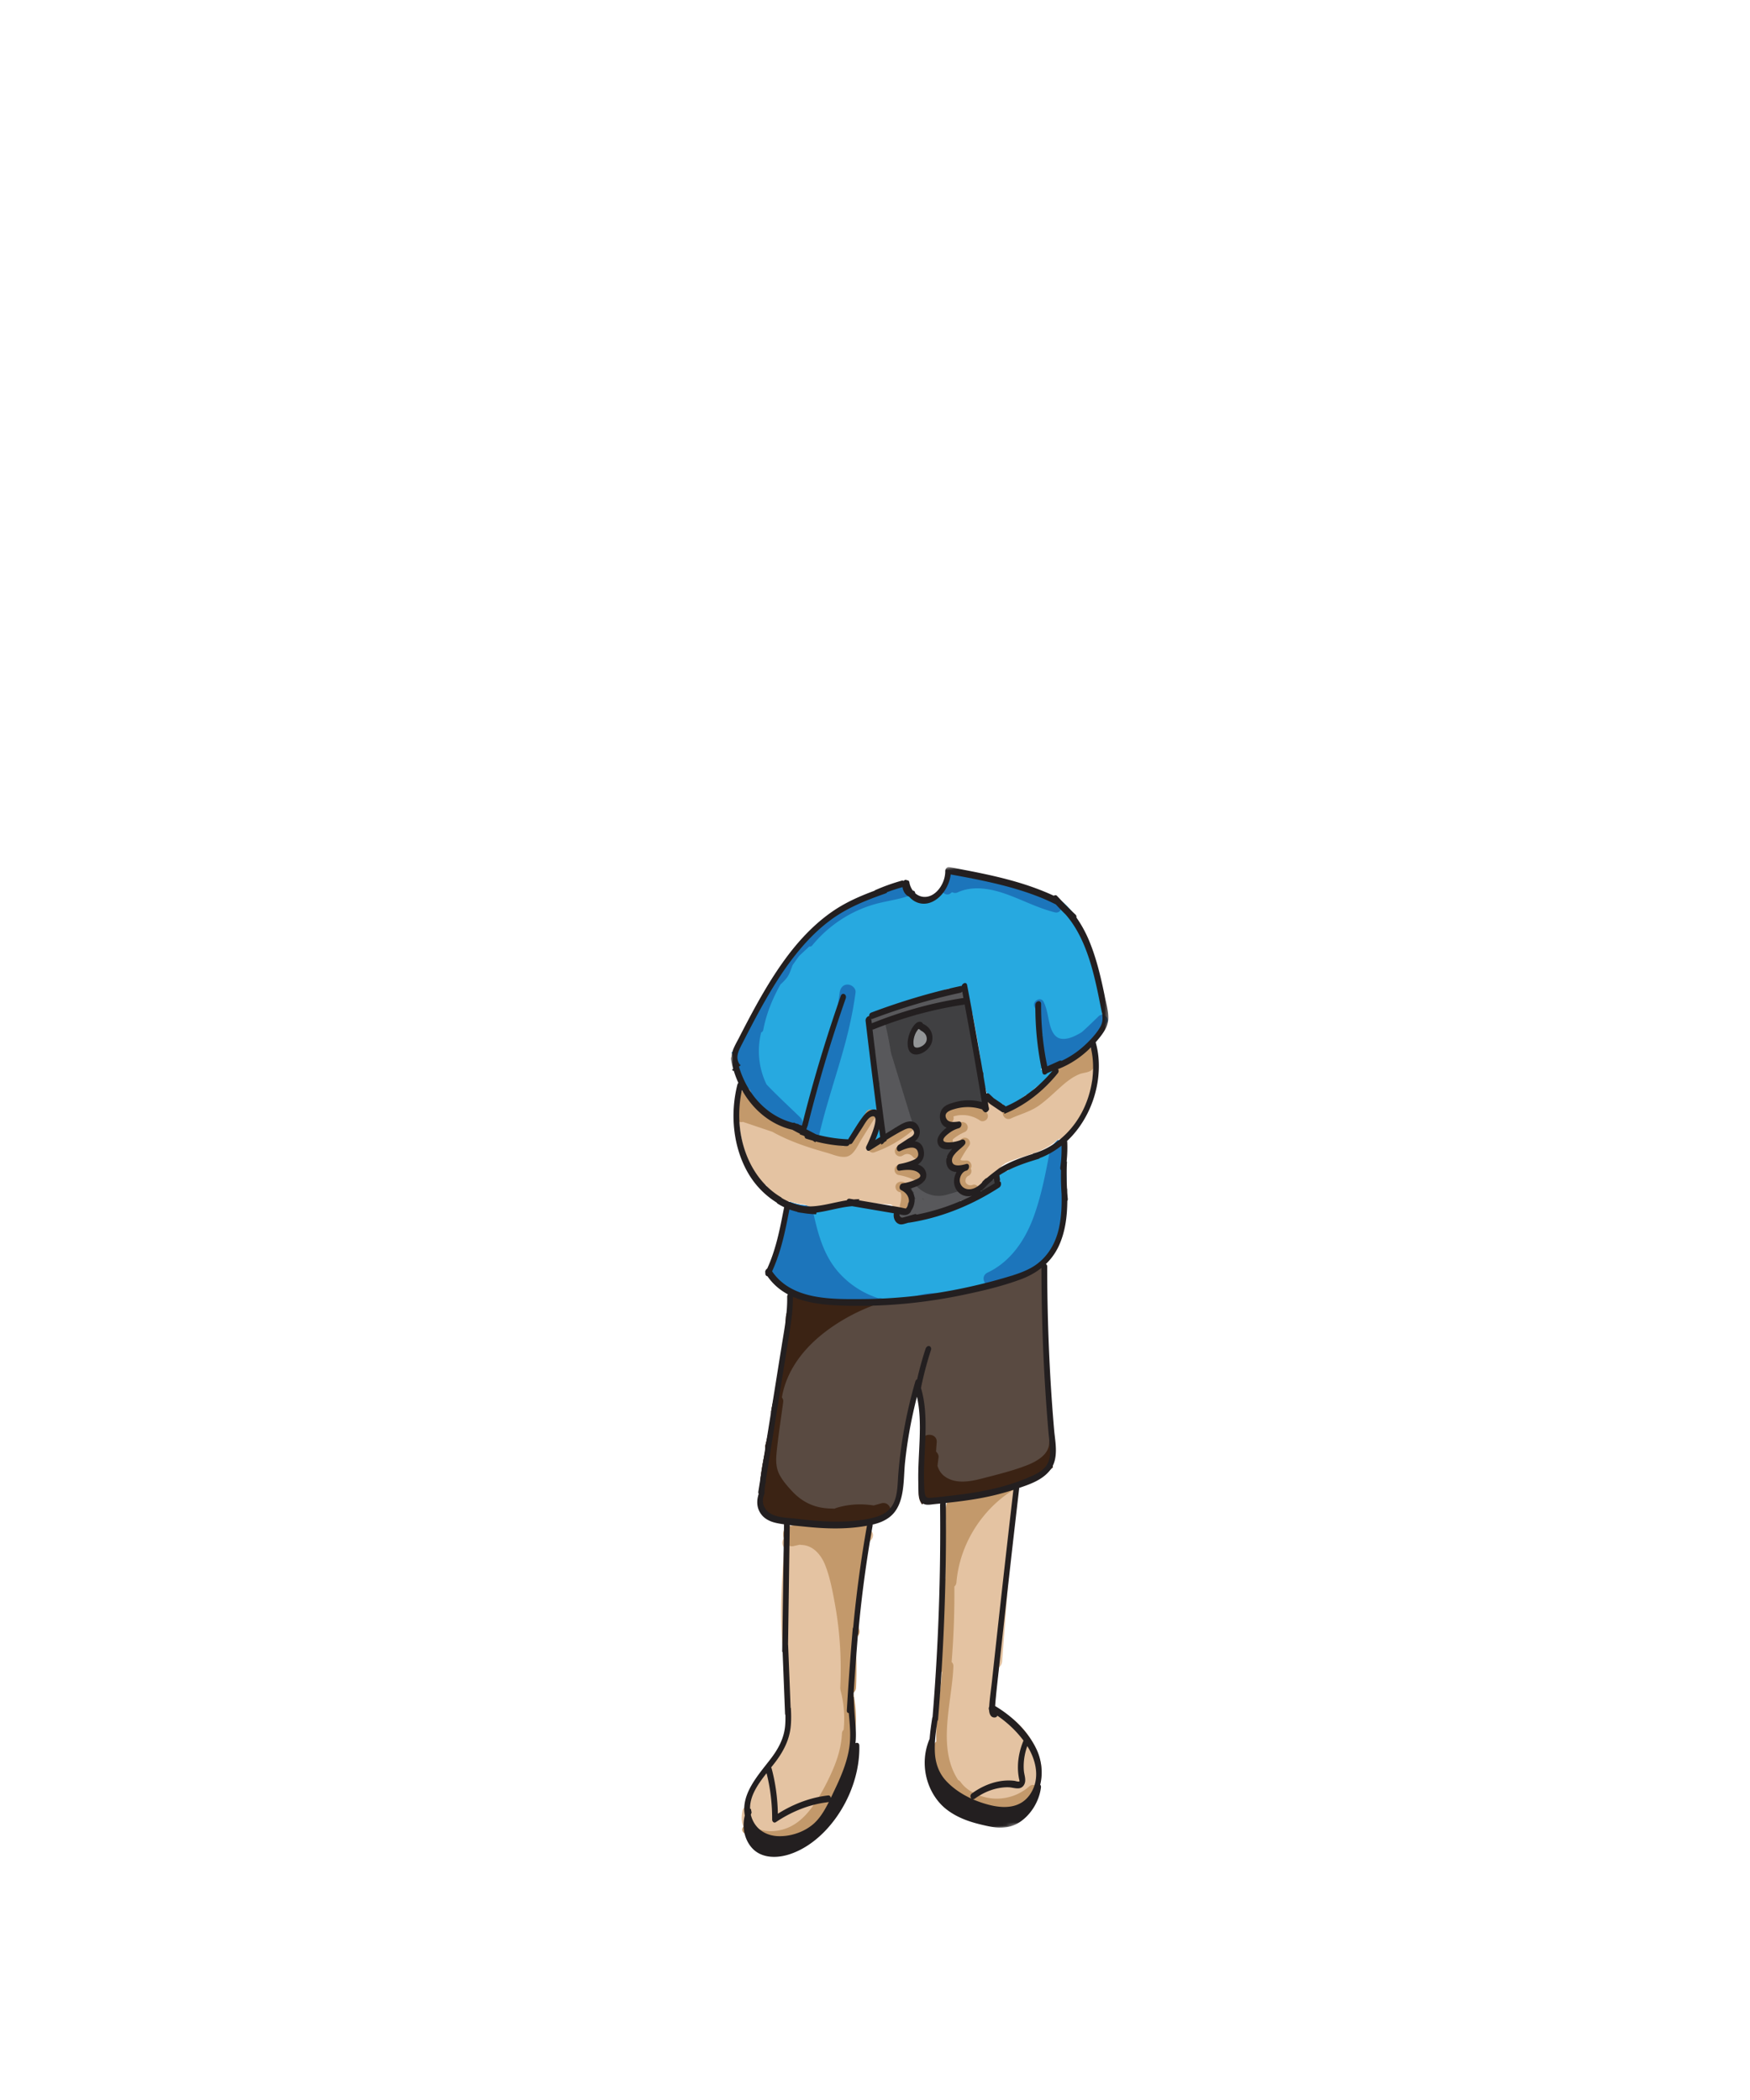 <svg width="500" height="600" xmlns="http://www.w3.org/2000/svg" xmlns:xlink="http://www.w3.org/1999/xlink"><defs><path id="a" d="M108.791.863l-.516 277.605L.405 299 .92 21.395"/><path id="c" d="M108.791.863l-.516 277.605L.405 299 .92 21.395"/></defs><g fill="none" fill-rule="evenodd"><path d="M250.888 322.743c-1.93 0-1.934 3 0 3 1.931 0 1.934-3 0-3" fill="#27A9E0"/><path d="M249.391 438.132c-.355-1.148-1.578-1.582-2.794-1.411l-10.6 1.497c-3.087.435-6.59 1.346-9.684.579-2.386-.591-3.604 2.099-2.222 3.367-.022.099-.049.196-.056.304-.854 11.28-1.592 22.59.34 33.819-.564 7.73 1.765 15.675-.787 23.227-.05.147-.078.288-.093.425a201.103 201.103 0 01-6.423 8.674c-1.838 2.34-3.658 4.842-4.197 7.66-.352.26-.665.608-.733 1.002-.215 1.225-.345 2.367-.094 3.595.247 1.21 1.058 2.275 2.14 3.018.456.313.94.55 1.44.74.281.38.695.68 1.237.793 2.755.573 5.562.275 8.03-.718.027 0 .05.005.077.004 3.664-.147 5.994-2.194 7.775-4.695a30.665 30.665 0 002.672-2.227c.408-.383.665-.894.665-1.427 0-.161-.034-.33-.084-.498 3.854-7.064 8.315-14.582 7.636-22.504.156-.35.204-.755.084-1.211-1.17-4.457-.417-9.121.02-13.622.468-4.848.938-9.695 1.408-14.543.054-.556-.12-.984-.419-1.301a106.139 106.139 0 013.771-22.33c.755-.473 1.125-1.457.891-2.217m47.382 63.451c-1.342-3.732-3.587-7.17-6.585-9.786-1.653-1.442-3.517-2.69-5.76-2.887-.083-.007-.167-.002-.25-.006.207-4.188.61-8.366 1.243-12.513.53-.393.861-1.034.914-1.743l1.741-22.992a1.745 1.745 0 00-.214-.947c.967-7.33 1.891-14.665 2.728-22.01a1.515 1.515 0 00-.077-.645c.218-1.01.426-2.022.663-3.028.45-1.906-1.474-3.235-3.153-2.423a87.98 87.98 0 01-15.841 5.831c-1.636.432-1.839 2.152-1.138 3.26-.003.024-.01.048-.013.074a4.91 4.91 0 00-.004 1.021 2.01 2.01 0 00-.314 1.183l.32 10.94c.04 1.375.068 2.756.151 4.131l-.014.181c-.014.183.011.36.053.53.006.067.005.135.011.203.045.508.091 1.084.169 1.668-.432.512-.587 1.21-.457 1.96a46.851 46.851 0 01.235 1.512l.069.57.001.013c-.03.28-.064.56-.09.838-.202 2.21-.393 4.421-.589 6.633a1.62 1.62 0 00.019.4c-.372.382-.609.878-.542 1.414.62 4.881-.401 9.932-.671 14.816a170.768 170.768 0 00-.198 13.214c-.581.322-1.006.917-1.01 1.785-.01 2.82-.021 5.638-.033 8.458-.005 1.261-.119 2.611.225 3.84.358 1.283 1.232 2.233 2.179 3.123 3.562 3.35 7.783 6.15 12.798 6.424.16.01.315-.008.465-.04l.548-.074c.229-.064.432-.173.622-.302 3.594.668 7.477-.362 9.996-3.114 2.962-3.235 3.243-7.504 1.803-11.512" fill="#E4C3A2"/><path d="M248.495 436.495c-1.163-1.732-3.6-1.337-5.485-1.218a105.34 105.34 0 00-5.754.524c-3.961.47-8.065-.638-11.936.256-2.811.65-1.435 6.338 1.385 5.687.609-.14 1.222-.27 1.835-.402.167.041.346.07.539.078 3.48.15 5.669 3.135 6.71 5.812 1.396 3.59 2.104 7.47 2.785 11.211 1.427 7.842 1.883 15.816 1.498 23.752-.01.196.015.373.055.54.004.11.019.221.05.338a30.942 30.942 0 01.858 11.166 1.389 1.389 0 00-.478 1.013c-.16 3.863-1.338 7.587-2.941 11.154-1.478 3.29-3.224 6.584-5.35 9.58-1.912 2.695-4.45 5.313-7.851 6.49-3.048 1.054-6.806 1.116-9.411-.873-1.653-1.26-4.06.882-2.395 2.153 3.118 2.381 7.2 2.96 11.125 2.095 4.258-.938 8.255-2.228 10.826-5.32 2.747-3.302 4.788-7.85 6.562-11.633 1.535-3.27 2.002-7.292 2.532-10.789.14-.155.24-.337.28-.542a34.223 34.223 0 00-.16-13.883c.457-.326.78-.82.813-1.489.228-4.727.132-9.46-.262-14.172.946-.442 1.457-1.37 1.19-2.349a17.79 17.79 0 01-.284-1.18c-.034-.17-.063-.34-.094-.512l-.014-.069c-.002-.025-.003-.039-.008-.076a18.637 18.637 0 01-.136-2.239c.005-.729.025-1.489.16-2.21l.033-.172a17.023 17.023 0 01.398-1.688c.159-.556.029-1.165-.307-1.65.228-1.347.375-2.74.375-4.143.245-1.9.584-3.788 1.046-5.66a54.307 54.307 0 011.524-5.08c.519-1.468 1.27-3.035.287-4.5m45.575 73.904a14.113 14.113 0 01-10.18 3.475c-3.377-.216-7.431-1.871-9.434-4.728a1.639 1.639 0 00-.696-.573c-6.15-9.31-1.732-22.235-1.361-32.494.02-.544-.191-.942-.51-1.2.585-7.183.853-14.386.79-21.593.31-.26.54-.631.582-1.137.894-10.724 7.063-20.674 16.125-26.408.63-.031 1.057-.366 1.279-.814 1.44-.911.592-3.536-1.235-2.92l-10.631 3.583c-1.857.626-3.714 1.246-5.57 1.877-1.325.453-2.496.949-2.852 2.437-.39 1.622-.13 3.567-.148 5.229l-.061 5.583-.114 10.347c-.354.256-.6.666-.593 1.24a240.631 240.631 0 01-.91 24.136c-.051.595.184 1.012.543 1.263-.416 6.455-1.822 13.353-1.597 19.903-.26.2-.454.474-.514.807a15.588 15.588 0 00-.161 4.135 1.286 1.286 0 00-.09.552c.215 2.966 1.424 5.742 3.517 7.868.412.418 1.022.526 1.567.379.317.43.647.856 1.006 1.274.315.366.68.516 1.036.522 2.674 2.292 6.245 3.624 9.677 3.924 4.675.409 9.317-1.32 12.81-4.391 1.56-1.37-.724-3.64-2.275-2.276" fill="#C3996B"/><path d="M300.888 408.33c-.318-2.547-.35-5.123-.764-7.662-.526-3.238-1.456-6.374-.776-9.671.047-.222.13-.404.237-.551-.268-3.535-.699-7.058-.878-10.6-.2-3.998-.048-8.002-.185-12.001-.015-.453.148-.793.404-1.02l-.15-.97c-.244-1.601-.504-3.32-.47-5.002a41.81 41.81 0 01-1.3.483c-.363.128-.729.246-1.094.372-1.859 1.347-3.804 2.564-5.933 3.504-5.322 2.35-11.269 4.306-17.158 4.362-.245.33-.579.577-.993.638-7.539 1.105-15.11.598-22.697.742-6.357.12-12.746 1.554-18.744-.786-.247.016-.493.038-.74.055a4.102 4.102 0 00-.584.086c-.869-.837-2.22-1.088-3.403-.773v.025c-.072 2.249-.572 4.378-1.1 6.499-.21 4.953-.79 9.867-1.443 14.78-.152 1.143-.53 2.213-1.12 3.098-.27 1.457-.46 2.925-.68 4.396-.248 1.649-.739 3.28-.983 4.93.002.022.006.045.007.068.084 1.616-.219 3.154-.605 4.679-.225 1.664-.645 3.388-1.122 5.139a5.695 5.695 0 01-.084 2.016c-.765 3.518-1.378 7.042-1.44 10.632.002.068.012.132.013.202.006.37.001.742-.007 1.113.004.169 0 .337.007.506.014.367-.01.71-.056 1.039a33.12 33.12 0 00-.025 1.943c.004.269.025.538.044.807a.966.966 0 01.051.183l.728.562c.204.205.382.426.547.654 2.39.31 4.755.782 7.124 1.239 3.328.642 6.681.876 10.054 1.158 3.243.272 6.56.477 9.79-.041 2.07-.332 4.056-.988 6.085-1.451.315-.185.631-.366.93-.574 7.027-4.868 5.186-14.3 6.108-21.717 1.054-8.487 3.717-17.107 6.562-25.191-.523 3.384-2.738 7.083-2.357 10.8.49 4.786 1.066 9.269 1.117 14.027-.114.805 1.021 1.876.908 2.68-.1.713-.133 1.347.088 1.986a23.622 23.622 0 00-.182 5.439c-1.278 1.927-.404 5.232 2.651 5.232.596 0 1.1-.135 1.531-.352.105.007.201.03.31.03 1.55 0 2.6.926 3.383-.491.12-.028.873-.344.993-.373.605.254 1.466.042 2.234-.124 4.913-1.063 10.505-1.428 15.145-3.352 3.488-1.445 7.05-5.345 9.575-8.288.048-.057.081-.118.128-.175.014-.797.056-1.594.121-2.391.022-.845.081-1.694.198-2.548" fill="#594A41"/><path d="M251.755 429.536c-.712.208-1.43.401-2.146.6-3.545-.566-7.117-.378-10.574.672-.194.06-.363.14-.519.23a35.611 35.611 0 01-1.877-.058c-4.336-.26-7.65-1.99-10.539-5.143-1.29-1.408-2.566-2.894-3.437-4.599-1.008-1.973-.985-4.124-.77-6.274.478-4.826 1.251-9.64 1.885-14.449.061-.459-.102-.89-.383-1.25 1.504-8.773 7.53-15.609 14.95-20.568a54.887 54.887 0 0117.852-7.758c-2.353-.013-4.709-.03-7.066.014-6.873.13-13.784 1.798-20.198-1.433l-1.559-.108a1.818 1.818 0 00-.778.13c-.086-.016-.172-.027-.258-.043a2.59 2.59 0 00-.679-.026c0 .03.003.058.001.087-.072 2.25-.572 4.38-1.1 6.501-.21 4.952-.79 9.866-1.444 14.78a7.291 7.291 0 01-1.114 3.06c-.273 1.468-.464 2.95-.686 4.432-.248 1.65-.738 3.28-.982 4.93.002.023.006.045.007.068.084 1.614-.218 3.15-.603 4.671-.225 1.668-.644 3.396-1.125 5.152a5.643 5.643 0 01-.084 2.011c-.764 3.52-1.378 7.043-1.44 10.632.003.068.013.133.014.202.005.371.001.743-.007 1.113.004.17 0 .337.007.507.013.367-.01.71-.056 1.038a33.143 33.143 0 00-.025 1.943c.003.27.025.54.044.807.008.012.026.075.051.184l.728.562c.204.205.382.425.547.653 2.39.311 4.755.783 7.124 1.24 3.328.642 6.68.875 10.053 1.157 3.243.272 6.56.477 9.79-.04 2.438-.392 4.762-1.225 7.172-1.67.622-.449 1.248-.89 1.908-1.282.32-1.448-.812-3.222-2.685-2.675m48.879-11.979c.174-2.452-.038-4.85.074-7.275-.56.323-.959.9-.935 1.758.09 3.474-3.545 5.515-6.407 6.628-4.1 1.595-8.545 2.66-12.802 3.77-3.409.89-7.64 1.647-10.696-.646-1.046-.784-1.658-1.823-2.009-2.977l.298-2.421c.076-.606-.233-1.201-.702-1.628.033-.92.115-1.826.183-2.662.232-2.818-4.225-2.897-4.455-.09-.19 2.285-.27 4.72.186 6.985l-.407 3.288c-.213 1.728-.63 3.539-.429 5.282.103.878.443 1.676.955 2.314.306-.427.806-.71 1.516-.657 3.003.22 5.983-.14 8.931-.685.031-.081.078-.154.1-.24.208-.19.38-.417.5-.67 2.05.067 4.142-.215 6.124-.684 2.7-.64 5.358-1.473 8.024-2.232 2.523-.72 5.051-1.422 7.463-2.461 1.685-.727 3.335-1.761 4.716-3.034a4.232 4.232 0 01-.228-1.663" fill="#3B2314"/><path d="M304.829 325.035c-1.523 1.542-3.09 3.044-4.578 4.62-.225-.41-.641-.71-1.252-.71-.482 0-.845.188-1.086.47-.18.026-.355.079-.511.178-.605.382-1.214.763-1.825 1.14-.644.159-1.291.308-1.928.505a25.172 25.172 0 00-4.812 2.075 1.353 1.353 0 00-.721 1.116c-.576.188-1.158.359-1.756.495-1.152.26-1.385 1.714-.662 2.507-.031-.035.066.13.067.156.007.205.01.255-.063.489-.153.48-.491.93-.791 1.35-.285.005-.57.01-.855.02-.481.013-.96.02-1.441.027-.687 1.525-2.064 2.71-4.126 2.887-5.606 3.76-13.831 5.525-18.956 5.664-2.274.062-3.741-.923-4.502-2.316-2.442-.203-4.9-1.055-7.057-2.148a12.18 12.18 0 01-3.612.599c-.554.009-.987-.18-1.3-.474-.856.164-1.726.255-2.622.194-.031-.002-.058-.012-.09-.015l-.353.073c-2.791.852-5.713 1.328-8.476.712a1.894 1.894 0 01-.51-.21c-1.87-.063-3.69-.434-5.325-1.085a95.76 95.76 0 01-.396 1.747c.027.238.014.479-.055.708l-.551 1.837a1342.35 1342.35 0 00-2.548 14.378l-1.188 2.677c.889.682 1.686 1.518 2.488 2.355.332.15.662.306.998.443.703.287 1.249.824 1.39 1.515.775.158 1.532.36 2.277.602 1.97.44 3.936.92 5.548 2.117 2.087.402 4.2.67 6.326.867.217-.084.463-.134.747-.13 10.908.206 21.685-1.752 32.548-2.347a176.306 176.306 0 007.768-2.705c3.78-1.406 7.657-2.725 11.266-4.485.62.074 1.305 0 2.057-.301a26.923 26.923 0 004.245-2.156c1.428-2.403 3.214-4.574 4.148-7.208 1.263-3.56 1.475-7.576 1.809-11.378.032-1.755.084-3.51.15-5.265a187.68 187.68 0 01-.177-6.368 5.666 5.666 0 01.258-1.78c-.027-1.148-.04-2.296.035-3.442m-7.509-33.26a50.867 50.867 0 00-.018 3.025 40.514 40.514 0 00-.79-1.991c-.05-1.976-.102-3.951-.154-5.928.028.124.05.25.08.373.317 1.314.686 2.605 1.048 3.895a1.6 1.6 0 00-.165.626m17.545-2.233c.047-3.032-.498-6.13-1.375-8.988a1.45 1.45 0 00-.494-.72l.08-.31c-.027-.091-.057-.178-.08-.274-1.75-7.23-3.073-15.82-8.807-21.056-3.062-2.796-5.843-3.075-9.805-3.813-3.281-.611-6.548-2.084-9.857-2.391-1.301-.12-2.353-.608-3.16-1.314a5.462 5.462 0 01-2.193.433c-2.276 0-3.796-1.165-4.573-2.724-.034 0-.068-.003-.103-.003-.05.123-.092.25-.145.373-.045.104-.095.209-.142.313-.077-.076-.14-.167-.24-.22l-.358-.152a1.521 1.521 0 00-.798 0l-.358.152a1.507 1.507 0 00-.33.268 1.189 1.189 0 00-.327-.037c-.886.04-1.407.662-1.5 1.5a9.31 9.31 0 01-.027.234c-.026.167-.052.334-.082.5a16.553 16.553 0 01-.728 2.695c-.058.16-.121.317-.182.476l-.025.067-.02.043c-.08.18-.168.357-.254.536-.211.116-.432.209-.651.308-.858 1.148-2.217 1.939-4.087 1.939-3.444 0-5.168-2.662-5.18-5.333-4.086 1.314-8.146 2.708-12.075 4.434-2.477 1.088-4.921 2.309-7.241 3.716-.153.212-.332.402-.566.52-.546.275-1.074.577-1.6.884-2.48 1.71-4.752 3.694-6.683 6.046-2.688 5.456-6.9 9.99-10.524 14.827-4.11 5.486-7.463 11.59-10.741 17.594-.16.29-.357.504-.575.659 1.35 3.985 3.008 7.849 5.266 11.413a37.306 37.306 0 003.124 4.203c.14.092.283.18.428.265.359.212.729.406 1.103.59 1.52.75 3.117 1.36 4.519 2.33.38.263.65.606.803.987.266.097.507.235.71.438l.306.394c.004.006.005.014.009.02.45.054.9.119 1.347.205.394.077.703.299.934.589a2.2 2.2 0 01.942.467c.32.196.57.474.729.803.006-.005.014-.007.02-.012l-.008.04c.017.036.019.078.035.115 2.645.408 5.014 1.833 7.53 2.717 1.589.558 3.314.63 4.984.717.528.027 1.056.043 1.584.056.844-3.067 2.378-6.077 4.864-7.908.233-.506.5-1.004.755-1.505.05.004.098.015.153.015 1.39 0 1.774-1.553 1.163-2.423.279-.476.545-.961.844-1.425-.378-.707-.605-1.55-.605-2.54-.001-2.568.005-5.125-.248-7.656-.747-2.361-1.093-4.817-1.44-7.267a8.732 8.732 0 01-.067-.858c-1.03-3.133.583-7.247 4.864-7.247.398 0 .765.049 1.117.118a9.108 9.108 0 001.324-.274c.536-.273 1.07-.55 1.617-.803a7.002 7.002 0 011.909-.572c.718-.306 1.43-.595 2.133-.805 2.493-.744 5.042-1.094 7.234-2.57 3.677-2.478 7.185.44 7.75 3.868-.285.784.039 1.813.973 2.03.059.308.117.616.178.923a2.4 2.4 0 00.07.363 266.58 266.58 0 012.06 11.6c-.22 2.96.527 5.83 1.41 8.629l.01.026c.07.224.142.447.215.669.006.204.054.418.156.635.875 1.857 2.689 3.026 4.638 3.326.368.822 1.568 1.366 2.512.626a566.86 566.86 0 014.176-3.233c.379-.001.75-.115 1.01-.4a26.415 26.415 0 011.618-1.611 628.147 628.147 0 014.155-3.141c1.506-1.125.182-3.617-1.513-2.59-.356.214-.696.45-1.041.679.002-.068-.004-.137-.004-.206.404-.64.683-1.321.874-2.026.419 1.246 1.609 1.65 2.966 1.108 3.166-1.27 6.095-3.073 8.752-5.204 1.237-.992 2.455-2.05 3.328-3.39.615-.944.97-2.003 1.193-3.094.018-.018.036-.033.053-.052.869-.993.736-2.218.285-3.334" fill="#27A9E0"/><path d="M260.006 253.982a.907.907 0 00-.28-.734c-1.073-1.058-2.54-.748-3.744-.123-.612.316-1.22.603-1.844.854-.019.003-.038.005-.057.01-1.7.328-3.338.89-4.91 1.611-.376.173-.532.627-.472 1.026a37.762 37.762 0 00-5.67 2.251 37.136 37.136 0 00-5.022 2.994c.365-.366.714-.748 1.085-1.107-.526.268-1.036.562-1.545.858-2.465 1.706-4.727 3.68-6.647 6.022-.124.251-.267.491-.397.74-.989.912-1.98 1.824-2.968 2.741-.968.901-1.937 1.867-2.55 3.056-.609 1.185-.842 2.537-1.555 3.67-.694 1.1-1.754 1.934-2.747 2.75-.538.441-.362 1.045.062 1.388-.122.161-.249.32-.37.481-4.109 5.486-7.463 11.591-10.74 17.594a1.935 1.935 0 01-.575.66c1.35 3.985 3.008 7.85 5.265 11.412a37.44 37.44 0 003.124 4.204c.141.091.284.18.428.264.36.212.73.406 1.104.591.24.12.484.231.728.345.065.423.307.812.707 1.077.675.445 1.412.79 2.172 1.064.471.17.954.28 1.442.368.11.146.206.298.273.462.265.098.507.236.711.438l.304.394c.004.007.005.014.01.02.45.055.901.12 1.346.206.394.076.703.3.935.59.354.078.69.244.965.484.09.058.18.116.258.186.775-1.1.746-2.665-.265-3.644-3.043-2.945-6.165-5.829-9.108-8.875-.117-.12-.228-.244-.345-.366l-.162-.219a21.857 21.857 0 01-1.48-14.737c.288-.099.526-.33.604-.742.884-4.662 2.662-8.958 4.938-13.01.674-.593 1.312-1.22 1.85-1.95.79-1.076 1.104-2.334 1.601-3.544a97.163 97.163 0 011.871-2.614c.178-.175.356-.348.537-.518.783-.73 1.572-1.455 2.361-2.18.277.061.575-.002.823-.302a36.255 36.255 0 0111.982-9.524 34.933 34.933 0 017.237-2.61c2.871-.697 5.804-1.095 8.591-2.106.943-.342.82-1.59.14-1.906m9.464 116.396c-.42-.483-1.047-.785-1.739-.851-2.987-.284-5.84.736-8.663 1.546-.765.219-1.548.416-2.326.547 4.243-.42 8.481-.903 12.728-1.242" fill="#1C75BB"/><path d="M233.864 325.06c2.034-9.004 5.157-17.883 7.519-26.618 1.324-4.9 2.388-9.843 3.062-14.876.162-1.214-1.157-2.263-2.264-2.263-1.357 0-2.1 1.046-2.262 2.263-1.838 13.724-7.173 26.643-10.3 40.065 1.472.27 2.864.83 4.245 1.428m17.106 45.867a25.544 25.544 0 01-11.422-7.463c-4.03-4.57-5.73-10.469-7.027-16.295a2.121 2.121 0 00-.535-1.026c-.042-.476-.056-.95-.084-1.427-.127-.024-.255-.038-.38-.066a1.935 1.935 0 01-.512-.21c-1.869-.064-3.687-.434-5.322-1.085-.13.59-.258 1.178-.399 1.765.025.232.012.467-.054.69l-.658 2.191c-.919 3.634-1.875 7.262-2.423 10.972-.078.525-.45.93-.917 1.17a35.71 35.71 0 01-1.083 4.014c1.225.741 2.248 1.821 3.282 2.9.332.15.661.305.998.443.702.286 1.248.823 1.39 1.514.774.158 1.532.362 2.277.602 1.97.441 3.935.92 5.548 2.117 2.087.402 4.201.672 6.325.867.22-.083.464-.134.746-.129 4.875.092 9.724-.25 14.565-.709-.986.023-1.937-.126-2.793-.588a2.376 2.376 0 00-1.522-.247m50.67-16.914c.415-1.015.73-2.055 1.008-3.105a2.78 2.78 0 00.912-.591c.573-2.75.76-5.644 1.003-8.425.031-1.758.084-3.514.148-5.27-.088-2.12-.159-4.241-.176-6.363a5.687 5.687 0 01.256-1.773c-.017-.81-.03-1.62-.007-2.428a44.685 44.685 0 01-2.6-.375c-.669.684-1.346 1.359-2.028 2.028-1.225 6.624-2.46 13.312-4.707 19.62-2.41 6.764-6.605 13.11-13.26 16.257-2.634 1.244-.339 5.147 2.282 3.908a23.898 23.898 0 004.898-3.108c.385.15.83.2 1.33.09 5.321-1.176 8.957-5.625 10.94-10.465m.577-96.231c-8.19-2.007-16.304-7.717-24.792-6.863a1.604 1.604 0 00-.518-.252l-2.652-.76a1.58 1.58 0 00-.575-.056c-.609-.963-2.484-.971-2.759.384l-.263 1.293c-.22.59-.599 1.094-1.114 1.536-1.466 1.261.664 3.375 2.121 2.121.073-.063.138-.132.207-.197.093-.003.184-.027.277-.05.405.23.93.279 1.474.027 4.38-2.027 9.45-1.064 13.82.479 4.697 1.659 9.116 4.04 13.976 5.231 1.875.46 2.675-2.433.798-2.893m11.663 32.584c-1.562 1.527-3.14 3.055-4.771 4.515-1.673 1.032-3.996 2.245-6.011 1.885-1.762-.314-2.62-2.163-3.052-3.713-.639-2.29-.793-4.622-1.854-6.788-.849-1.733-3.437-.214-2.59 1.515 1.133 2.315 1.036 5.024 2.011 7.402.103.25.22.491.34.728-.748.171-1.406.851-1.2 1.825.06.281.127.582.2.888.364 1.546.671 3.103.864 4.68.146 1.201 1.145 1.773 2.256 1.295.577-.248 1.132-.531 1.688-.814 2.245-.075 4.275-1.628 6.08-2.817 2.09-1.377 4.12-2.88 5.794-4.754.395-.443.466-.951.34-1.401a20.668 20.668 0 002.002-2.301.25.25 0 01.023-.023l-.003-.003c.076-.103.162-.197.237-.301 1.017-1.414-1.17-2.976-2.355-1.818" fill="#1C75BB"/><path d="M312.864 301.507c.058-1.89-2.89-2.852-3.728-1.01-.653 1.437-1.905 2.118-3.262 2.806-1.512.767-3.025 1.456-4.362 2.52-2.555 2.034-3.954 5.462-7.021 6.83-.71.315-1.022 1.144-.96 1.905-.671.327-1.35.645-2.03.957-1.372.628-2.737 1.27-4.047 2a13.264 13.264 0 01-2.957-2.791c-1.19-1.526-3.772.016-3.39 1.753-2.955-1.33-6.21-.796-9.297-.05a1.9 1.9 0 00-.925.515c-.368.1-.736.202-1.101.322-1.421.467-1.973 2.23-.883 3.343.894.912 2.039 1.409 3.26 1.583l-3.115 2.504c-1.3 1.044-.262 3.6 1.414 3.414.807-.09 1.617-.16 2.427-.215-.012.015-.026.027-.038.04a9.406 9.406 0 00-1.814 3.553c-.224.844.144 1.823.919 2.258.89.5 1.847.703 2.818.677a7.093 7.093 0 00-.736 1.049c-1.397 2.533 1.085 5.149 3.707 4.683 2.144-.382 3.975-2.415 5.492-3.854 1.117-1.061 2.155-2.196 3.16-3.361.215-.09.426-.211.625-.395.054-.05.115-.09.17-.136 3.176-1.543 6.717-2.203 9.955-3.613 1.913-.832 3.703-1.965 5.32-3.304a1.726 1.726 0 001.003-.341c5.08-3.611 8.229-9.227 8.593-15.46a1.905 1.905 0 00-.092-.721c.528-2.443.818-4.95.895-7.461" fill="#E4C3A2"/><path d="M312.554 301.974c.1-.322.151-.662.137-1.027-.044-1.062-1.267-1.966-2.257-1.295-2.129 1.444-4.33 2.82-6.382 4.371-1.487 1.125-2.87 2.485-3.428 4.278-.419.398-.835.802-1.249 1.212-1.643 1.625-3.34 3.087-5.345 4.253-2.068 1.203-4.27 2.147-6.465 3.088-.02.008-.033.02-.053.03-.075.032-.15.063-.226.097-1.749.813-.227 3.4 1.515 2.591 2.718-1.263 5.564-1.935 8.044-3.698 2.081-1.48 3.914-3.256 5.807-4.96 1.726-1.555 3.568-3.128 5.75-4.003 1.133-.456 2.684-.419 3.606-1.27.957-.886.735-2.392.546-3.667m-36.381 34.376c-.006.01-.012.021-.019.03a.631.631 0 00.106-.119c-.024.025-.049.046-.07.071l-.017.018" fill="#C3996B"/><path d="M279.748 339.586c-.231-.714-1.06-1.345-1.846-1.047-.132.05-.27.074-.406.104a3.304 3.304 0 01-.445-.002c-.056-.013-.114-.02-.17-.036a2.846 2.846 0 01-.203-.065c-.034-.013-.067-.025-.1-.04-.074-.045-.145-.1-.184-.122-.06-.04-.115-.086-.176-.122l.076.046-.02-.015a3.048 3.048 0 01-.152-.15 2.352 2.352 0 01-.065-.075l-.007-.01a3.082 3.082 0 01-.11-.184l-.021-.045a.555.555 0 01-.021-.057c-.02-.065-.028-.132-.043-.198a3.524 3.524 0 01.003-.436c.035-.152.069-.304.119-.454a.431.431 0 01.02-.035c.049-.091.104-.176.158-.262-.02.02-.03.033-.058.06.028-.026.052-.06.077-.09l.009-.014c.04-.064.088-.098.078-.075.052-.053.105-.106.16-.157a2.791 2.791 0 01.374-.208c.322-.15.599-.567.689-.896.099-.358.054-.835-.15-1.154.15-.226.24-.493.227-.788-.035-.783-.661-1.537-1.5-1.5a10.61 10.61 0 01-1.128 0c.02.004.039.007.039.01 0 0-.02-.003-.045-.01-.005 0-.01.002-.015 0-.186-.011-.074-.01.004-.001-.074-.017-.2-.044-.22-.05-.027-.007-.08-.017-.13-.028a.368.368 0 00-.078-.056.195.195 0 01-.015-.01c-.025-.022-.046-.042-.07-.06a39.75 39.75 0 012.537-4.04c.455-.642.136-1.695-.538-2.051-.771-.407-1.567-.148-2.052.538a43.068 43.068 0 00-1.605 2.432c-.56.913-1.257 1.888-1.352 2.98-.1 1.144.603 2.185 1.54 2.777.305.193.639.31.98.399-.711.858-1.123 1.992-1.08 3.078.076 1.882 1.329 3.373 3.08 3.977.869.3 1.925.314 2.787-.012.375-.142.688-.333.897-.69.187-.322.267-.795.15-1.156m-3.454-1.284c.1.082.22.131 0 0" fill="#C3996B"/><path d="M274.932 331.56l-.017-.002a.043.043 0 00.011.002h.006m1.509-9.863c-.118-.363-.343-.713-.689-.896-.331-.175-.794-.304-1.156-.151-2.207.93-4.199 2.27-5.788 4.077-.359.409-.535.918-.386 1.46.125.453.55.979 1.048 1.048l.854.117c.418.057.775.07 1.155-.152.312-.181.608-.538.69-.896.052-.23.059-.476.015-.71.129-.114.258-.23.391-.34.089-.073.483-.36.095-.081.104-.075.205-.154.308-.228a14.118 14.118 0 012.307-1.35c.114-.052.553-.242.108-.054.378-.158.681-.32.897-.688.188-.322.267-.796.151-1.156" fill="#C3996B"/><path d="M281.518 317.555a11.79 11.79 0 00-7.088-1.945c-1.226.066-2.675.249-3.754.888-1.439.853-1.924 2.728-.757 4.019.544.6 1.57.553 2.122 0 .42-.42.513-1 .345-1.515.061-.02.12-.043.181-.061a9.429 9.429 0 011.234-.276l.031-.006c.012-.001.022-.001.043-.004a10.321 10.321 0 012.279.006l.097.015a10.498 10.498 0 012.146.585l.146.059c-.089-.036-.088-.034.007.007a10.359 10.359 0 011.454.818c.674.45 1.661.13 2.053-.538.43-.736.137-1.6-.539-2.052" fill="#C3996B"/><path d="M260.848 333.865c-.998.12-1.998.252-2.998.373a3.25 3.25 0 00-.48-.761 28.37 28.37 0 003.915-1.935c.486-.29.82-.801.94-1.352.213-.567.2-1.225-.125-1.729-.607-.943-1.745-1.241-2.736-.718l-1.725.911a3.073 3.073 0 00-.544-1.026c.501-.431 1.001-.864 1.512-1.283.38-.311.761-.618 1.144-.922l.515-.404.03-.024.017-.012.324-.248c.434-.329.77-.649.92-1.196.132-.478.072-1.116-.202-1.541-.528-.82-1.846-1.395-2.736-.717a93.024 93.024 0 00-5.078 4.188c-.035.017-.07.027-.106.045l-5.53 2.962c-.114.038-.227.081-.34.117-.03-.034-.063-.061-.092-.093.292-.638.572-1.281.84-1.929.008-.009.014-.019.021-.029l.27-.342c.344-.428.586-.843.586-1.414 0-.123-.014-.251-.04-.38a48.81 48.81 0 001.177-3.658c.277-1.008-.345-2.221-1.398-2.46-1.058-.241-2.163.317-2.46 1.396a47.483 47.483 0 01-1.636 4.902c-.45.597-.88 1.21-1.303 1.827a1.765 1.765 0 00-.437.231c-2.288-.235-4.82.098-6.71.272-.238.022-.465.07-.685.131a3.96 3.96 0 00-1.416-.429c-.057-.005-.112-.017-.168-.023a1.525 1.525 0 00-.42-.176c-1.85-.456-3.385-1.509-4.972-2.517-1.563-.994-3.194-1.799-4.876-2.57-2.652-1.218-5.723-2.63-7.117-5.287l-.547-1.409c-.326-.842-1.109-1.129-1.787-.997.043-.336.067-.676.121-1.011.307-1.889-2.584-2.701-2.893-.798-.727 4.499-.664 9.04.26 13.508a35.747 35.747 0 002.02 6.503c.793 1.904 1.68 3.987 2.98 5.609.567.707 1.31 1.076 2.076 1.151.751 1.632 2.106 2.907 3.782 3.982.961.616 1.882.766 2.702.6 1.416.569 2.888.858 4.38.951 4.221 2.23 8.603-.214 13.073-1.476.007.001.013.005.018.006 3.71.77 7.47 1.264 11.252 1.469.112.005.206-.013.313-.015.136.087.28.163.432.227.088.167.197.323.328.465.211.327.492.585.841.773.643.377 1.59.536 2.312.303.726-.235 1.426-.685 1.792-1.379.351-.663.603-1.585.303-2.312-.345-.832-.7-1.584-1.384-2.205a6.003 6.003 0 00-1.267-.882 4.21 4.21 0 00-.342-.832c1.12-.129 2.24-.277 3.354-.411.55-.065 1.008-.18 1.414-.586.347-.347.607-.916.586-1.414-.044-.977-.888-2.133-2-2" fill="#E4C3A2"/><path d="M260.342 340.356c-.322-1.408-1.422-2.803-2.998-2.724-.783.04-1.538.661-1.5 1.5.033.75.617 1.477 1.41 1.494l.022.037c-.016-.046.026 0 .052.08l.006.02c.018.037.032.076.053.111-.023-.039-.029-.054-.045-.082.055.177.094.354.14.532a9.665 9.665 0 01-.043 1.504c-.003.012-.005.04-.009.066l-.014.101-.036.204c-.059.323-.135.642-.224.96-.21.754.26 1.664 1.048 1.843.796.182 1.618-.238 1.845-1.047.406-1.45.633-3.112.293-4.599" fill="#C3996B"/><path d="M257.328 340.75a1.249 1.249 0 00-.052-.087c.006.02.029.064.067.129-.004-.01-.005-.02-.008-.028l-.007-.014m5.104-6.355c-1.582-.735-3.23-1.288-4.95-1.582-.409-.069-.788-.065-1.157.151-.312.182-.609.54-.69.897-.088.384-.068.815.151 1.156.2.31.518.624.897.69 1.316.223 2.601.595 3.837 1.101.133.06.266.116.398.178.374.174.744.264 1.157.151.347-.096.724-.365.896-.689.35-.663.221-1.699-.539-2.053m.829-5.578a4.825 4.825 0 00-3.354-2.054 5.124 5.124 0 00-1.942.09c-.707.174-1.3.527-1.86.978-.28.225-.44.717-.44 1.06 0 .368.163.808.44 1.061.286.262.661.457 1.06.44.417-.019.728-.176 1.05-.433l-.244.19c.158-.123.334-.21.511-.3.163-.055.328-.1.497-.133.152-.008.303-.008.454.001.198.037.39.093.58.16.14.07.275.148.405.235.132.118.266.234.377.373l-.085-.11c.221.302.484.543.857.646.36.1.838.054 1.156-.152.637-.41 1.02-1.365.538-2.052m-2.727-7.789c-.618-.617-1.496-.519-2.122 0-2.738 2.272-6.087 4.154-9.441 5.33-.765.267-1.273 1.025-1.048 1.844.203.742 1.077 1.317 1.845 1.048a34.855 34.855 0 0010.766-6.1c.623-.518.535-1.586 0-2.122m-13.068-3.32l-3.524 5.651c-.567.907-1.132 1.814-1.698 2.722-.207.331-.418.883-.72 1.145-.489.421-.8.242-1.419.078-3.267-.864-6.525-1.787-9.716-2.902-2.352-.82-4.669-1.772-6.876-2.908a1.487 1.487 0 00-.79-.596c-.279-.087-.549-.195-.82-.296-3.099-1.78-5.93-3.974-8.252-6.785.01-.034.013-.067.023-.1.523-1.863-2.37-2.657-2.893-.799a16.135 16.135 0 00-.523 6.21c.121 1.072 1.134 1.7 1.998 1.406l.567.191 1.366.46 2.503.843 3.99 1.344c3.168 1.775 6.583 3.156 10.02 4.302 1.855.618 3.73 1.174 5.613 1.703 1.722.484 4.088 1.59 5.86 1.014 1.946-.633 2.974-3.3 3.965-4.89l3.917-6.279c1.024-1.642-1.57-3.15-2.59-1.514" fill="#C3996B"/><path d="M264.814 299.474c.009-.01.015-.02.022-.03.022-.03.04-.063.062-.094.009-.02-.017.015-.084.124" fill="#404042"/><path d="M259.866 296.236c.319-.437.64-.873.96-1.31.1-.138.164-.295.207-.456l.289-.428c.454-.03 1.759-.115 2.957.017.003.005.003.01.005.015a8.725 8.725 0 001.769 2.274 1.679 1.679 0 00-.201.407l-.377 1.18c-.105.333-.258.675-.345 1.014a3.28 3.28 0 01-.127.242c-.032.056-.07.108-.105.16a.526.526 0 01-.061.093c-.022.033-.045.065-.065.1.02-.036.028-.045.042-.07a3.46 3.46 0 01-.382.368 4.375 4.375 0 01-.556.325l-.053.024-.05.02a4.843 4.843 0 01-.444.135c-.124.032-.25.054-.375.078a5.036 5.036 0 01-1.074-.019c-.355-.044-.821.2-1.061.44-.03.027-.053.064-.08.096-.54-1.153-.358-2.68-.656-4.009a5.262 5.262 0 00-.217-.696m10.726 21.224c3.284-2.562 7.572-2.296 11.272-.746a51.795 51.795 0 01-.883-9.866c.005-.726-.582-1.035-1.083-.93a35.159 35.159 0 00-.711-3.506 22.654 22.654 0 00-.325-1.953.994.994 0 00-.127-.297c-.005-.32-.006-.64-.018-.958-.068-1.659-.381-3.096-.947-4.293a24.991 24.991 0 00-.11-1.163 8.414 8.414 0 00-.437-2.62c-.104-.308-.326-.56-.597-.67-.031-.034-.054-.074-.086-.107-.008-.009-.02-.01-.028-.02-.097-1.256.038-3.099-1.306-3.673-.756-.323-1.527.014-2.266.22a61.563 61.563 0 01-9.562 1.86c-.67.074-1.255.46-1.437 1.09-3.868.021-7.641 1.182-11.41 2.098a.833.833 0 00-.378.21.81.81 0 00-.284-.064.765.765 0 00-.483.163.805.805 0 00-.633-.328c-.452-.005-.934.438-.903.97.146 2.45.414 4.89.807 7.306.054.331.306.558.59.66.648 5.367 1.297 10.734 1.944 16.102.04.338.202.533.405.633-.01.156.002.311.049.457.049.763.117 1.524.23 2.278-.02.071-.05.133-.055.215-.058.821-.045 1.636.038 2.454.074.732.677 1.237 1.328.863a10.025 10.025 0 013.332-1.205c.297-.926 1.075-1.677 2.336-1.677 1.76 0 2.572 1.451 2.458 2.81.157.21.339.374.623.437a.927.927 0 00.512-.044 3.222 3.222 0 00-1.313 2.444c.448.278.753.697.934 1.17.78.695 1.017 1.875.697 2.863.052.217.089.447.134.671-1.466.428-1.322 2.932.446 2.932.03 0 .055-.007.084-.009.372.797.349 1.79-.08 2.556.146.14.304.266.484.368.053.077.109.148.166.221-.14.133-.27.274-.418.396-.393.28-.807.526-1.25.718-.112.06-.188.16-.272.25a1.43 1.43 0 00-.841-.252c-1.301 0-1.723 1.362-1.27 2.25-.038.045-.083.081-.118.13.53.767.61 1.83.24 2.69.098.095.187.201.274.31.042.073.08.15.116.227.034.116.06.235.083.354a3.32 3.32 0 01-.005.3c-.034.146-.061.296-.115.438-.092.237-.092.544-.045.841a2.11 2.11 0 00-.52 1.338c-.002.198.03.384.078.562l-.113.011a5.951 5.951 0 01-1.162-.029c-.018-.002-.282-.05-.093-.012-.11-.022-.22-.042-.327-.068a6.116 6.116 0 01-1.107-.382c-.432-.195-.998.195-1.104.671-.071.325 0 .6.152.821.132-.019.276-.02.412-.032a5.612 5.612 0 011.829-.292c.52 0 .998.067 1.44.18 4.75-1.852 9.795-3.068 14.73-4.543a5.659 5.659 0 00-.193-.798c-.196-.57-.41-1.122-.721-1.628a1.502 1.502 0 00-.145-.23c1.105-.784 1.03-2.929-.272-3.483-.138-.429-.297-.85-.468-1.263.252-.18.5-.365.765-.526a1.13 1.13 0 00.422-.386c.132-.145.222-.315.268-.51.062-.199.072-.399.027-.598-.01-.2-.068-.386-.178-.558l-.234-.304a1.503 1.503 0 00-.662-.385l-.4-.054a1.5 1.5 0 00-.571.127c-.064-.089-.131-.172-.186-.269-.763-.665-1.01-1.786-.745-2.756a1.612 1.612 0 00-.795.24c-.038-.025-.086-.038-.125-.06.136-.085.267-.178.416-.242.07-.032.135-.07.2-.112l1.026-.27c.362-.095.707-.367.897-.688.187-.322.267-.796.15-1.157-.117-.363-.342-.713-.69-.896a1.578 1.578 0 00-1.155-.152l-1.282.338c-1.4-1.205-1.103-3.948.917-4.46a3.409 3.409 0 00-.221-.363c.562-.769.324-2.092-.72-2.38.042-.066.08-.134.128-.193-.526-.865-.518-1.954.546-2.783" fill="#404042"/><path d="M277.132 341.378c-1.129 0-1.862-.603-2.22-1.39a17.1 17.1 0 00-.664.27c-1.669.496-3.34.989-5.017 1.448-2.726.746-5.495 1.263-8.42.77-.534-.09-.807.333-.866.865-.303.048-.556.295-.603.85-.086 1-.46 1.765-1.038 2.146-.448.09-.898.183-1.346.27-1.072.212-.709 2.569.406 2.692a3.035 3.035 0 001.666-.297c3.101-.623 6.193-1.314 9.125-2.558 2.158-.914 4.17-2.308 6.304-3.305 2.96-.964.068-.101 3.555-1.123.476-.14.66-.612.638-1.121-.389.298-.895.483-1.52.483" fill="#58585B"/><path d="M269.573 341.562c-2.604.491-5.517-.479-7.561-2.522-.87-.869-2.08.5-1.205 1.373.099.1.207.18.308.274a.892.892 0 00-.038.653c.35 1.018.832 1.986 1.464 2.842.156.212.306.376.553.451.217.066.502.04.687-.093a.922.922 0 00.388-.58c.04-.236.029-.546-.122-.75a9.484 9.484 0 01-.535-.822c2.058 1.082 4.375 1.478 6.6 1.06.473-.09.723-.709.586-1.188a.958.958 0 00-1.125-.698" fill="#58585B"/><path d="M263.567 293.333c-.059-.035-.114-.041-.172-.057-.369-.763-1.269-.846-1.883-.343-.511.419-.924 1.028-1.212 1.65-.549 1.19-.783 2.834-.256 4.096 1.135 2.72 5.509 1.425 5.82-1.288.208-1.815-.92-3.244-2.297-4.058" fill="#939597"/><path d="M285.234 337.535c-.165-.473-.664-.83-1.127-.63l-3.573 1.539c-.432.186-.741.718-.562 1.235.164.473.663.829 1.126.63l3.574-1.54c.43-.185.74-.718.562-1.234" fill="#404042"/><path d="M269.894 283.652c-.53.074-.727.534-.68.988a83.642 83.642 0 00-7.336 1.69 88.008 88.008 0 00-6.349 2.047l-.124.048c-.267-.383-.678-.497-1.095-.341l-5.319 1.989c-.186.069-.312.243-.395.442-.753.396-.732 1.855.262 1.843.167-.002.33-.027.496-.038a.87.87 0 00-.468.35 1.052 1.052 0 00-.134.728c.04.185.133.355.254.496a.842.842 0 00.043.7c-.102 1.929.394 3.832 1.075 5.69-.356.273-.608.685-.559 1.149.302 2.84.936 5.604 1.754 8.322-.165.23-.26.508-.233.814.161 1.756.323 3.524.696 5.25.051.24.112.478.175.712-.115.342-.11.706.027 1.043-.035.19-.07.379-.095.574-.04.34.01.675.065 1.014.06.38.173.748.253 1.124.007.116.017.233.005.349-.026.314.017.622.185.908.026.047.064.09.1.136.005.089.02.176.044.26-.44.888-.019 2.234 1.277 2.234.901 0 1.376-.655 1.434-1.353.204-.19.34-.436.41-.705l.022-.021c.184.433.712.745 1.101.543l.395-.205c.25-1.01 1.04-1.863 2.383-1.863.435 0 .81.093 1.131.248-.172-.686-.433-1.37-.63-2.016l-.985-3.226-2.04-6.683c-.826-2.702-1.652-5.405-2.476-8.107-.49-2.981-1.038-5.948-1.803-8.86a1.007 1.007 0 00-.146-.308c1.807-.601 3.574-1.435 5.332-2.034a83.083 83.083 0 019.894-2.692 84.924 84.924 0 014.848-.86c.848-.124 1.701-.214 2.55-.335.552-.08 1.001-.19 1.167-.85.76-3.022-5.513-1.333-6.51-1.194" fill="#58585B"/><g transform="translate(208 238.137)"><mask id="b" fill="#fff"><use xlink:href="#a"/></mask><path d="M62.903 9.598c-.433.083-.837.602-.831 1.12.054 3.093-2.048 6.544-4.787 7.264a4.02 4.02 0 01-.3.068c-1.315.25-2.546-.146-3.487-.972-.03-.383-.236-.69-.583-.736l-.104-.015a5.63 5.63 0 01-.994-2.377c-.081-.434-.347-.591-.65-.56a.652.652 0 00-.49-.131c-.006 0-.014.003-.021.004a.987.987 0 00-.496.302.55.55 0 00-.466-.101 56.293 56.293 0 00-7.643 2.734c-.081.032-.14.095-.207.16-3.206 1.189-6.398 2.523-9.48 4.319-5.785 3.375-10.878 8.38-15.247 14.156-4.362 5.774-8.03 12.202-11.461 18.698a424.2 424.2 0 00-2.518 4.852c-.832 1.628-1.952 3.388-2.132 5.229l-.001.13a1.179 1.179 0 00-.165.835c.176.908.397 1.782.639 2.644-.126.1-.252.203-.378.305.126.106.252.22.377.326l.149-.124A29.922 29.922 0 002.96 71.26c-.12.127-.231.286-.283.512C.47 80.567 1.667 89.57 5.39 96.397c2.124 3.9 5.086 6.923 8.53 9.068a.77.77 0 00.274.31c.599.38 1.22.71 1.848 1.006-.142.71-.284 1.42-.426 2.138-1.01 5.222-2.172 10.483-4.41 15.394-.4.249-.703.773-.527 1.267-.09.518.22.874.605.939 1.595 2.299 3.597 3.957 5.837 5.164a1.105 1.105 0 00-.216.698c.102 4.63-.824 9.37-1.573 14.05-.742 4.592-1.475 9.192-2.208 13.782-1.491 9.273-2.973 18.543-4.455 27.814-.045.277.006.483.094.656-.475 1.525-.597 3.06.007 4.562.944 2.31 2.998 3.328 5.113 3.772.696.153 1.407.268 2.117.375-.171 12.158-.342 24.317-.52 36.468l.119-.04c.234 5.884.466 11.769.699 17.653a.935.935 0 00.11.412c.014.922.005 1.857-.064 2.804-.28 3.839-2.01 6.934-4.302 9.902-3.598 4.67-8.373 9.908-7.23 15.99-.902 3.475-.006 6.934 1.958 9.179 2.195 2.517 5.61 3.017 8.892 2.392a15.538 15.538 0 001.76-.444c7.235-2.276 13.626-9.006 17.156-17.007 1.984-4.51 3.058-9.398 2.94-14.112-.01-.611-.424-.84-.833-.762a.915.915 0 00-.274.1c.022-.264.06-.53.083-.794.182-2.723-.16-5.336-.356-7.97a101.544 101.544 0 01-.214-4.497l-.095.062a904.35 904.35 0 011.299-17.896l.05.016a353.253 353.253 0 014.12-30.982c.03-.153.03-.283.009-.408 1.652-.383 3.31-.967 4.799-2.098 4.566-3.487 3.949-10.57 4.469-15.612.648-6.286 1.814-12.601 3.41-18.834 1.71 7.575.229 16.162.384 24.197.034 1.782-.097 4.157.7 5.613.804 1.48 2.544 1.029 3.957.89.54-.052 1.088-.113 1.629-.163-.038.11-.06.244-.061.383a651.902 651.902 0 01-2.147 60.588c-.037.094-.081.189-.104.314-.3 1.95-.585 3.949-.736 5.922a17.385 17.385 0 00-1.391 7.55l.007.138c.236 5.132 2.713 9.734 6.134 12.427 2.8 2.199 6.09 3.448 9.494 4.286 2.516.615 5.339 1.326 8.107.799a9.048 9.048 0 002.889-1.076c3.379-1.975 6.035-5.98 6.569-10.213.045-.346-.051-.604-.213-.781.879-3.486.302-7.292-1.062-10.143-2.588-5.42-7.124-9.534-11.817-12.35.19-2.852.942-9.331 1.017-10.045l1.378-12.578c.918-8.308 1.85-16.618 2.79-24.93.558-4.834 1.108-9.666 1.67-14.501.009-.097-.006-.163-.013-.248 2.94-1.01 6.553-2.198 8.794-5.001 2.676-3.362 1.516-8.06 1.213-11.648a518.904 518.904 0 01-1.025-14.187 560.391 560.391 0 01-.946-32.43c-.007-.38-.17-.598-.384-.704a17.13 17.13 0 003.68-5.143c1.902-4.061 2.414-8.61 2.45-12.887a.946.946 0 00.136-.613 65.607 65.607 0 01-.153-1.82l-.02-1.042-.044.025a71.806 71.806 0 01-.015-7.793l-.104.003c.188-1.877.258-3.748.18-5.592a1.179 1.179 0 00-.065-.29c4.75-4.421 7.953-10.9 8.83-17.54.496-3.716.303-7.361-.645-10.672a34.88 34.88 0 001.409-1.703c1.216-1.588 2.285-3.374 2.237-5.43-.048-1.98-.637-3.95-1.011-5.814a152.96 152.96 0 00-1.224-5.61c-.882-3.695-1.948-7.304-3.37-10.672a34.934 34.934 0 00-3.541-6.422c.039-.301-.02-.601-.212-.78-.547-.51-1.08-1.04-1.618-1.568l-.14-.172-.008.027a85.809 85.809 0 01-2.895-2.975l.015-.028-.066-.022c-.207-.23-.43-.446-.636-.675a.594.594 0 00-.565-.168.871.871 0 00-.331.14c-3.94-1.817-8.06-3.246-12.193-4.377-5.83-1.605-11.806-2.723-17.783-3.815a.67.67 0 00-.214.003m-5.948 10.375c.202-.038.404-.088.608-.151 3.124-.95 5.625-4.493 6.075-8.114 8.892 1.627 17.82 3.358 26.139 6.77a60.998 60.998 0 013.89 1.8 85.24 85.24 0 002.792 2.875c3.773 4.295 6.108 10.03 7.739 16.089.89 3.297 1.594 6.697 2.254 10.107.38 1.94 1.073 3.918-.108 5.958-.95 1.642-2.293 3.133-3.583 4.407-2.26 2.245-4.795 4.033-7.461 5.249a.71.71 0 00-.44-.05 1.029 1.029 0 00-.188.057 520.937 520.937 0 01-3.445 1.546c-1.203-5.717-1.8-11.68-1.764-17.805 0-.618-.41-.85-.822-.771-.411.078-.825.466-.83 1.085-.026 6.652.657 13.142 2.036 19.327.104.452.41.598.728.537.223-.042.45-.186.619-.396.489-.214.978-.437 1.467-.651l.007-.001c-3.805 4.56-8.43 8.05-13.331 10.152a.865.865 0 00-.2-.196l-3.222-2.178-.023-.03c-.421-.396-.842-.791-1.255-1.188a.678.678 0 00-.585-.174l-.214.093c-1.727-10.388-3.55-20.741-5.522-31.031-.09-.461-.391-.61-.708-.55-.36.068-.74.406-.854.865a.642.642 0 00-.315-.02l-.04.01c-8.536 1.858-17.051 4.403-25.485 7.582-.451.172-.608.599-.58.99a.786.786 0 00-.082.012c-.473.09-1.016.666-.933 1.384.99 8.489 2.04 16.958 3.135 25.41a2.187 2.187 0 00-1.16-.083c-1.01.193-1.99 1.019-2.737 2-1.498 1.96-2.775 4.227-4.133 6.318l-.075.178-.021-.004a40.62 40.62 0 01-9.145-1.414c-.924-.481-1.855-.97-2.787-1.45.119-.36.246-.72.387-1.067a423.56 423.56 0 015.11-18.647 420.078 420.078 0 015.739-17.661c.287-.82-.29-1.414-.816-1.314-.24.046-.47.236-.603.617a418.995 418.995 0 00-9.544 31.029 363.397 363.397 0 00-1.53 5.969c-.28-.06-.553-.154-.834-.247a.604.604 0 00-.355-.21c-.148-.023-.288-.065-.437-.097a6.997 6.997 0 01-.694-.31l-.022.092a.606.606 0 00-.296-.022c-7.242-1.88-12.965-7.912-15.37-16.036.14-.105.274-.2.422-.306a2.348 2.348 0 01-.073-.34L3.346 66c-.073-.124-.155-.23-.221-.356-.93-1.75-.216-3.33.727-5.185.773-1.505 1.538-3.007 2.318-4.504 6.052-11.618 13-23.667 23.02-31.131 3.223-2.402 6.69-4.143 10.185-5.577 1.74-.712 3.488-1.356 5.235-1.973.215-.075.48-.187.778-.312v-.165a51.1 51.1 0 014.302-1.415l.163-.074c.168 1.282.913 2.35 1.927 2.779 1.287 1.489 3.18 2.265 5.175 1.885m-15.728 33.01a.776.776 0 00.12-.032 178.179 178.179 0 0125.048-7.438.893.893 0 00.527-.36l.35 1.852c-1.38.208-2.76.444-4.138.706-7.35 1.399-14.682 3.568-21.922 6.467l-.126.085-.153-1.285c.092.02.188.026.294.006m.265 3.015a.817.817 0 00.153-.045c7.073-2.837 14.24-4.945 21.42-6.311 1.517-.29 3.034-.545 4.552-.767a1307.91 1307.91 0 014.914 27.87 14.15 14.15 0 00-4.876-.471 13.42 13.42 0 00-1.57.206c-.56.106-1.118.247-1.672.42-.933.29-2.014.573-2.815 1.348-1.29 1.23-1.294 3.33-.555 4.6.353.607.848.979 1.418 1.199-.26.205-.526.403-.771.639-.934.878-2.076 2.116-1.827 3.537.352 1.99 2.29 2.227 4.192 1.925-1.134 1.184-2.04 2.523-1.598 4.323.388 1.62 1.542 2.188 2.844 2.259a5.968 5.968 0 00-.663 1.924c-.321 2.075.71 3.806 2.16 4.54a4.073 4.073 0 002.664.384c.09-.017.183-.037.274-.061-5.17 2.532-10.486 4.348-15.824 5.38-.133-.114-.291-.19-.473-.155a.73.73 0 00-.06.015l-1.866.537c-.318.095-.636.18-.955.277-.147.036-.288.08-.436.117-.074.023-.156.038-.23.053l-.17.015-.06-.015-.117-.02-.023-.014-.14-.077-.007.002-.015-.015-.096-.085-.06-.067-.058-.092-.066-.126-.052-.103-.022-.082-.03-.15-.007-.016v-.086c.623.14 1.286.298 1.913.179.413-.08.81-.278 1.173-.68.149-.167.23-.33.26-.49a6.15 6.15 0 00.684-1.306c.736-2.076.163-3.842-.923-5.08 2.31-.62 5.132-1.91 4.508-4.496-.301-1.273-1.202-1.983-2.32-2.367 1.157-.816 1.936-2.002 1.695-3.763-.263-1.911-1.283-2.694-2.577-2.862.452-.346.859-.752 1.126-1.338.758-1.675-.044-3.527-1.272-4.105-.561-.265-1.161-.295-1.776-.178-1.388.264-2.85 1.277-4.08 2.027-.78.476-1.556.944-2.334 1.42a785.56 785.56 0 01-.65-4.854 1930.516 1930.516 0 01-3.098-24.906c.059.003.125 0 .194-.013m-13.788 50.06c-2.037.388-4.058.638-6.03.419-2.225-.405-4.363-1.15-6.343-2.344l-.104-.154-.082-.045c-5.928-3.512-10.067-9.976-11.46-17.887-.716-4.081-.627-8.446.292-12.778 3.223 5.817 8.336 9.952 14.379 11.386.739.386 1.47.775 2.21 1.152l-.044.182c.458.137.902.286 1.323.5l.008-.011.029.02c.022.308.14.588.384.67.643.224 1.302.402 1.96.587v.009c.243.178.494.329.739.499l.089-.26a42.1 42.1 0 008.833 1.319.794.794 0 00.177-.014c.307-.06.546-.291.69-.566a.575.575 0 00.293.02c.184-.035.373-.165.537-.42l2.82-4.357c.704-1.081 1.622-2.93 2.832-3.16.027-.005.055-.01.082-.013 2.36-.32-1.145 7.313-1.77 8.52-.334.669.123 1.442.699 1.332a.709.709 0 00.23-.09c1.075-.654 2.157-1.344 3.246-2.036.015.136.036.262.05.389a2.39 2.39 0 01.445-.241l.03-.031c-.1.03-.146.044-.157.046-.022.004.109-.042.209-.091l.112-.09c.137-.244.246-.34.296-.35.017-.003.028.005.03.02.178-.164.37-.287.577-.378-.007-.085-.021-.17-.028-.254 1.607-1.006 3.229-1.98 4.866-2.81.394-.203.859-.414 1.31-.5.375-.071.74-.056 1.044.12.355.21.79.835.634 1.4-.216.743-1.32 1.186-1.845 1.537-.831.546-1.66 1.093-2.497 1.633-.892.594-.662 2.013.218 1.846.07-.014.145-.037.223-.072.676-.306 1.612-.71 2.5-.88 1.232-.234 2.372-.016 2.597 1.544.168 1.178-.706 1.638-1.558 1.99-1.144.474-2.3.794-3.456 1.014l-.283.052a.325.325 0 01-.014.003c-1.045.198-1.043 2.1.01 1.916 1.718-.3 4.42-.546 5.638.846.886 1.016-.632 1.512-1.395 1.838-.962.402-1.93.67-2.901.855a20.422 20.422 0 01-.557.098c-.817.155-1.093 1.533-.402 1.874.99.485 1.995 1.288 2.229 2.635.154.844-.174 2.038-.841 2.658-.34-.048-1.56-.334-1.71-.357-.634-.113-1.271-.225-1.915-.327l-4.142-.707-5.681-.967c.073-.092.14-.191.215-.274v-.026c-.54-.01-1.08.017-1.628.06-.4-.071-.807-.131-1.206-.203a.733.733 0 00-.252.002c-.242.046-.435.22-.563.448-.37.06-.74.126-1.111.196-.862.164-1.725.35-2.591.534-.841.183-1.681.365-2.52.525m51.26-25.956c5.642-2.266 10.933-6.255 15.243-11.578.356-.44.305-.906.084-1.2 2.887-1.112 5.666-2.8 8.186-5.06.4-.36.793-.73 1.17-1.112 1.309 5.274.668 11.428-1.755 16.903-2.63 5.954-7.271 10.476-12.507 12.639-.748.307-1.51.564-2.273.76l.022.083c-3.273 1.02-6.597 2.216-9.671 4.115-1.098.865-2.224 1.676-3.291 2.596-.193.166-.4.284-.6.365-.252.238-.504.477-.75.73a1.326 1.326 0 00-.281.443c-.897.912-1.892 1.595-2.985 1.803-.245.047-.494.07-.748.066-1.133-.01-2.278-.751-2.542-2.075-.25-1.292.605-2.96 1.819-3.241 1.025-.29 1.069-2.123.04-1.928l-.036.008a13.36 13.36 0 01-1.198.294c-1.33.254-2.96.258-2.885-1.435.078-1.752 2.603-3.192 3.568-4.352.635-.757.032-1.622-.646-1.494a.837.837 0 00-.151.046c-.683.276-1.368.484-2.056.615a9.22 9.22 0 01-.87.123c-.45.043-2.152.22-2.313-.536-.17-.771 1.417-1.903 1.869-2.24a7.872 7.872 0 012.51-1.221c1.05-.295 1.062-2.043.004-1.92-1.163.144-2.88.419-3.521-.807-.907-1.746 1.019-2.372 2.188-2.724.485-.147.97-.266 1.456-.36 2.28-.433 4.536-.266 6.61.458a.85.85 0 00.185.319l.309.305a.443.443 0 00.267.148.541.541 0 00.318.025.739.739 0 00.318-.147.862.862 0 00.267-.25l.126-.213.037-.12.082.054-.074-.064v-.01l.126.099-.066-.403.007-.062-.03-.253-.051-.137-.241-1.458c.162.159.332.316.495.476l.096.05.133.13 3.348 2.259c.103.069.258.077.407.049a.926.926 0 00.156-.044c.029.159.065.325.095.483m-36.86 7.448a31.66 31.66 0 001.08-3.04c.095.734.198 1.475.292 2.209l-1.371.83m11.719 23.293c8.06-1.535 16.104-4.803 23.636-9.66.74-.477.683-1.598.188-1.85.052-.173.089-.354.06-.555l-.175-1.117c3.526-2.304 7.42-3.547 11.183-4.687a.959.959 0 00.399-.248c2.147-.798 4.236-2 6.179-3.527a36.943 36.943 0 01-.353 6.169c-.052.347.028.66.206.859a68.8 68.8 0 00.157 6.764c.09 3.189-.034 6.437-.727 9.663-1.12 5.148-3.91 9.248-8.132 11.53-2.29 1.23-4.674 1.96-7.035 2.653-2.71.8-5.427 1.525-8.145 2.163a151.216 151.216 0 01-6.82 1.46c-8.656 1.648-17.314 2.513-25.865 2.567-8.94.059-20.38.335-25.982-7.933 1.97-4.281 3.162-8.847 4.103-13.416.29-1.413.567-2.831.85-4.25a19.33 19.33 0 002.16.65c.068.058.14.104.245.128.429.09.858.165 1.295.21a28.35 28.35 0 003.95.382c.023-.16.068-.324.098-.486a32.456 32.456 0 001.972-.318c.836-.16 1.673-.343 2.514-.527.85-.185 1.7-.37 2.547-.531a29.616 29.616 0 013.13-.446l8.249 1.403c1.227.207 2.448.416 3.669.624-.233 1.479.49 2.81 1.659 3.124.299.079.616.06.936-.001.378-.072.76-.203 1.129-.305.193-.054.378-.115.563-.168l-.045.052a57.853 57.853 0 002.202-.376m18.312-8.568a13.078 13.078 0 001.75-1.664 22.268 22.268 0 012.105-1.852l.132.83a.714.714 0 00.11.316 69.716 69.716 0 01-4.097 2.37m-32.352 93.602c-1.712.325-3.431.5-5.118.624-5.254.36-10.411-.135-15.51-.756-2.433-.288-5.356-.233-7.396-1.694-.931-.68-1.72-1.782-1.785-3.196-.035-.78.166-1.552.47-2.31a12.004 12.004 0 01.407-3.422l-.096-.008c1.34-8.388 2.687-16.777 4.028-25.174.748-4.671 1.504-9.353 2.253-14.024.719-4.51 1.57-9.08 1.513-13.546 4.554 1.994 9.904 2.402 14.883 2.543 10.25.289 20.68-.566 31.108-2.55.916-.175 1.83-.357 2.746-.55 5.426-1.135 10.949-2.42 16.325-4.412 2.096-.77 4.125-1.83 5.94-3.274.013 8.96.226 17.874.654 26.738.214 4.367.479 8.715.79 13.056.166 2.25.339 4.49.535 6.735.166 2.024.466 4.05.484 6.12.01 1.97-.577 3.663-2.081 4.944-1.356 1.148-2.964 1.799-4.474 2.433-3.614 1.526-7.301 2.59-10.988 3.37-.596.128-1.193.248-1.79.362-3.121.593-6.244 1.009-9.357 1.363-1.88.202-3.782.452-5.655.575-.94.058-1.31-.33-1.448-1.384-.146-1.044-.166-2.147-.194-3.213-.234-8.935 1.58-18.528-.89-26.796a96.684 96.684 0 012.877-10.92c.163-.514-.183-1.018-.575-1.074a.708.708 0 00-.221.008c-.367.069-.651.426-.794.86a95.494 95.494 0 00-2.377 8.603c-.23.12-.43.34-.535.697-1.69 5.845-2.996 11.772-3.866 17.72a132.714 132.714 0 00-1.008 8.938c-.19 2.508-.142 5.247-1.161 7.706-1.07 2.588-3.262 3.775-5.425 4.377a27.19 27.19 0 01-2.27.53m-21.89 53.98c-.231-6.005-.471-12.01-.713-18.005l-.021-.117.485-34.128c1.509.18 3.033.313 4.535.468 2.827.283 5.667.486 8.546.482 2.797-.005 5.632-.19 8.475-.68.162-.022.325-.052.496-.085a357.34 357.34 0 00-3.925 28.992 1.38 1.38 0 00-.134.466 889.652 889.652 0 00-1.686 23.285c-.03.524.243.758.56.783.29 3.333.669 6.693.093 10.155-.666 4.06-2.301 7.949-4.084 11.677-.371.779-.75 1.595-1.143 2.412-.052-.413-.303-.763-.77-.717a30.05 30.05 0 00-2.225.338c-4.137.788-8.256 2.447-12.132 4.892-.088-4.46-.68-8.79-1.767-12.87a.766.766 0 00-.17-.34c.438-.558.875-1.1 1.276-1.633 2.173-2.895 3.837-6.02 4.288-9.693.233-1.937.184-3.83.085-5.711l-.068.029m54.637-60.02a72.061 72.061 0 009.008-2.3 7153.911 7153.911 0 00-6.125 54.69c-.264 2.393-.638 4.85-.79 7.239-.142.32-.172.689-.032.974.065 1.206.558 2.27 1.735 2.116l.047-.008c.285-.054.478-.242.598-.478 2.793 1.914 5.357 4.287 7.468 7.126l-.06.089c-.944 2.306-1.49 4.734-1.538 7.147a16.796 16.796 0 00.297 3.564c.037.209.133.45.125.668 0 .167.045.195.033.197-.01.002-.047-.01-.152.007-.422.072-.954-.155-1.36-.207a14.718 14.718 0 00-4.438.184c-2.626.499-5.241 1.672-7.653 3.422-.594.433-.506 1.177-.114 1.508-2.677-1.22-5.182-2.868-7.206-5.024-1.868-1.978-2.996-4.59-3.234-7.751-.101-1.381-.061-2.788.044-4.21.137-1.718.384-3.451.647-5.178.096-.157.177-.336.193-.555a663.647 663.647 0 002.228-48.02c.046-4.512.039-9.013-.012-13.515 0-.087-.03-.16-.044-.234 2.916-.313 5.832-.67 8.756-1.165.526-.09 1.053-.185 1.579-.285m-54.98 96.388a14.31 14.31 0 01-3.44.245c-3.137-.181-6.05-1.787-7.293-5.137a8.581 8.581 0 01-.295-.981c.06-.167.112-.324.172-.482l.052-.166a5.648 5.648 0 01-.155-.877.739.739 0 00-.28-.215c-.082-3.666 2.278-7.036 4.703-10.117 1.08 4.22 1.619 8.663 1.604 13.264-.001.473.376.91.8.83a.648.648 0 00.242-.104c4.056-2.724 8.36-4.547 12.728-5.378.737-.14 1.476-.252 2.215-.336.08-.015.149-.053.215-.075-1.248 2.485-2.681 4.9-4.682 6.527-1.933 1.577-4.285 2.564-6.585 3.002m65.708-13.438c.818-.156 1.483-.854 1.63-1.872.152-1.083-.283-2.15-.362-3.19-.181-2.298.164-4.697.982-6.98 2.28 3.594 3.972 9.149.78 13.81-1.397 2.04-3.274 3.024-5.24 3.399-2.21.42-4.534.072-6.42-.41a30.122 30.122 0 01-4.696-1.613.701.701 0 00.237-.004.848.848 0 00.348-.16c2-1.451 4.179-2.445 6.369-2.922.132-.03.263-.055.394-.08.943-.18 1.889-.275 2.81-.254 1.008.024 2.02.402 3.028.297.047-.005.094-.012.14-.021" fill="#231F20" mask="url(#b)"/></g><g transform="translate(208 238.137)"><mask id="d" fill="#fff"><use xlink:href="#c"/></mask><path d="M54.54 53.817a1.866 1.866 0 00-.934.517c-.615.592-1.127 1.407-1.491 2.22-.706 1.56-1.064 3.616-.535 5.088.469 1.293 1.598 1.677 2.804 1.447 1.75-.333 3.666-1.957 3.972-3.964.345-2.269-.874-3.844-2.411-4.632l-.192-.04c-.231-.539-.708-.732-1.212-.636m-.192 7.333c-.385.064-.681.043-.992-.14l-.006-.007-.015-.015-.111-.109-.015-.014-.008-.016-.073-.133c-.081-.19-.117-.487-.132-.7a5.156 5.156 0 01.144-1.583 5.907 5.907 0 01.706-1.794c.096-.157.319-.476.482-.68l.134-.129a.635.635 0 00.36.182.732.732 0 00.289.3c.79.402 1.56 1.06 1.66 2.12.024.221.016.43-.03.663-.036.145-.052.2-.09.311l-.088.2-.051.095v.01c-.068.098-.134.197-.208.297l-.12.135-.066.065c-.097.096-.2.185-.304.265-.133.112-.126.102-.214.162-.49.3-.815.432-1.252.515" fill="#231F20" mask="url(#d)"/></g></g></svg>